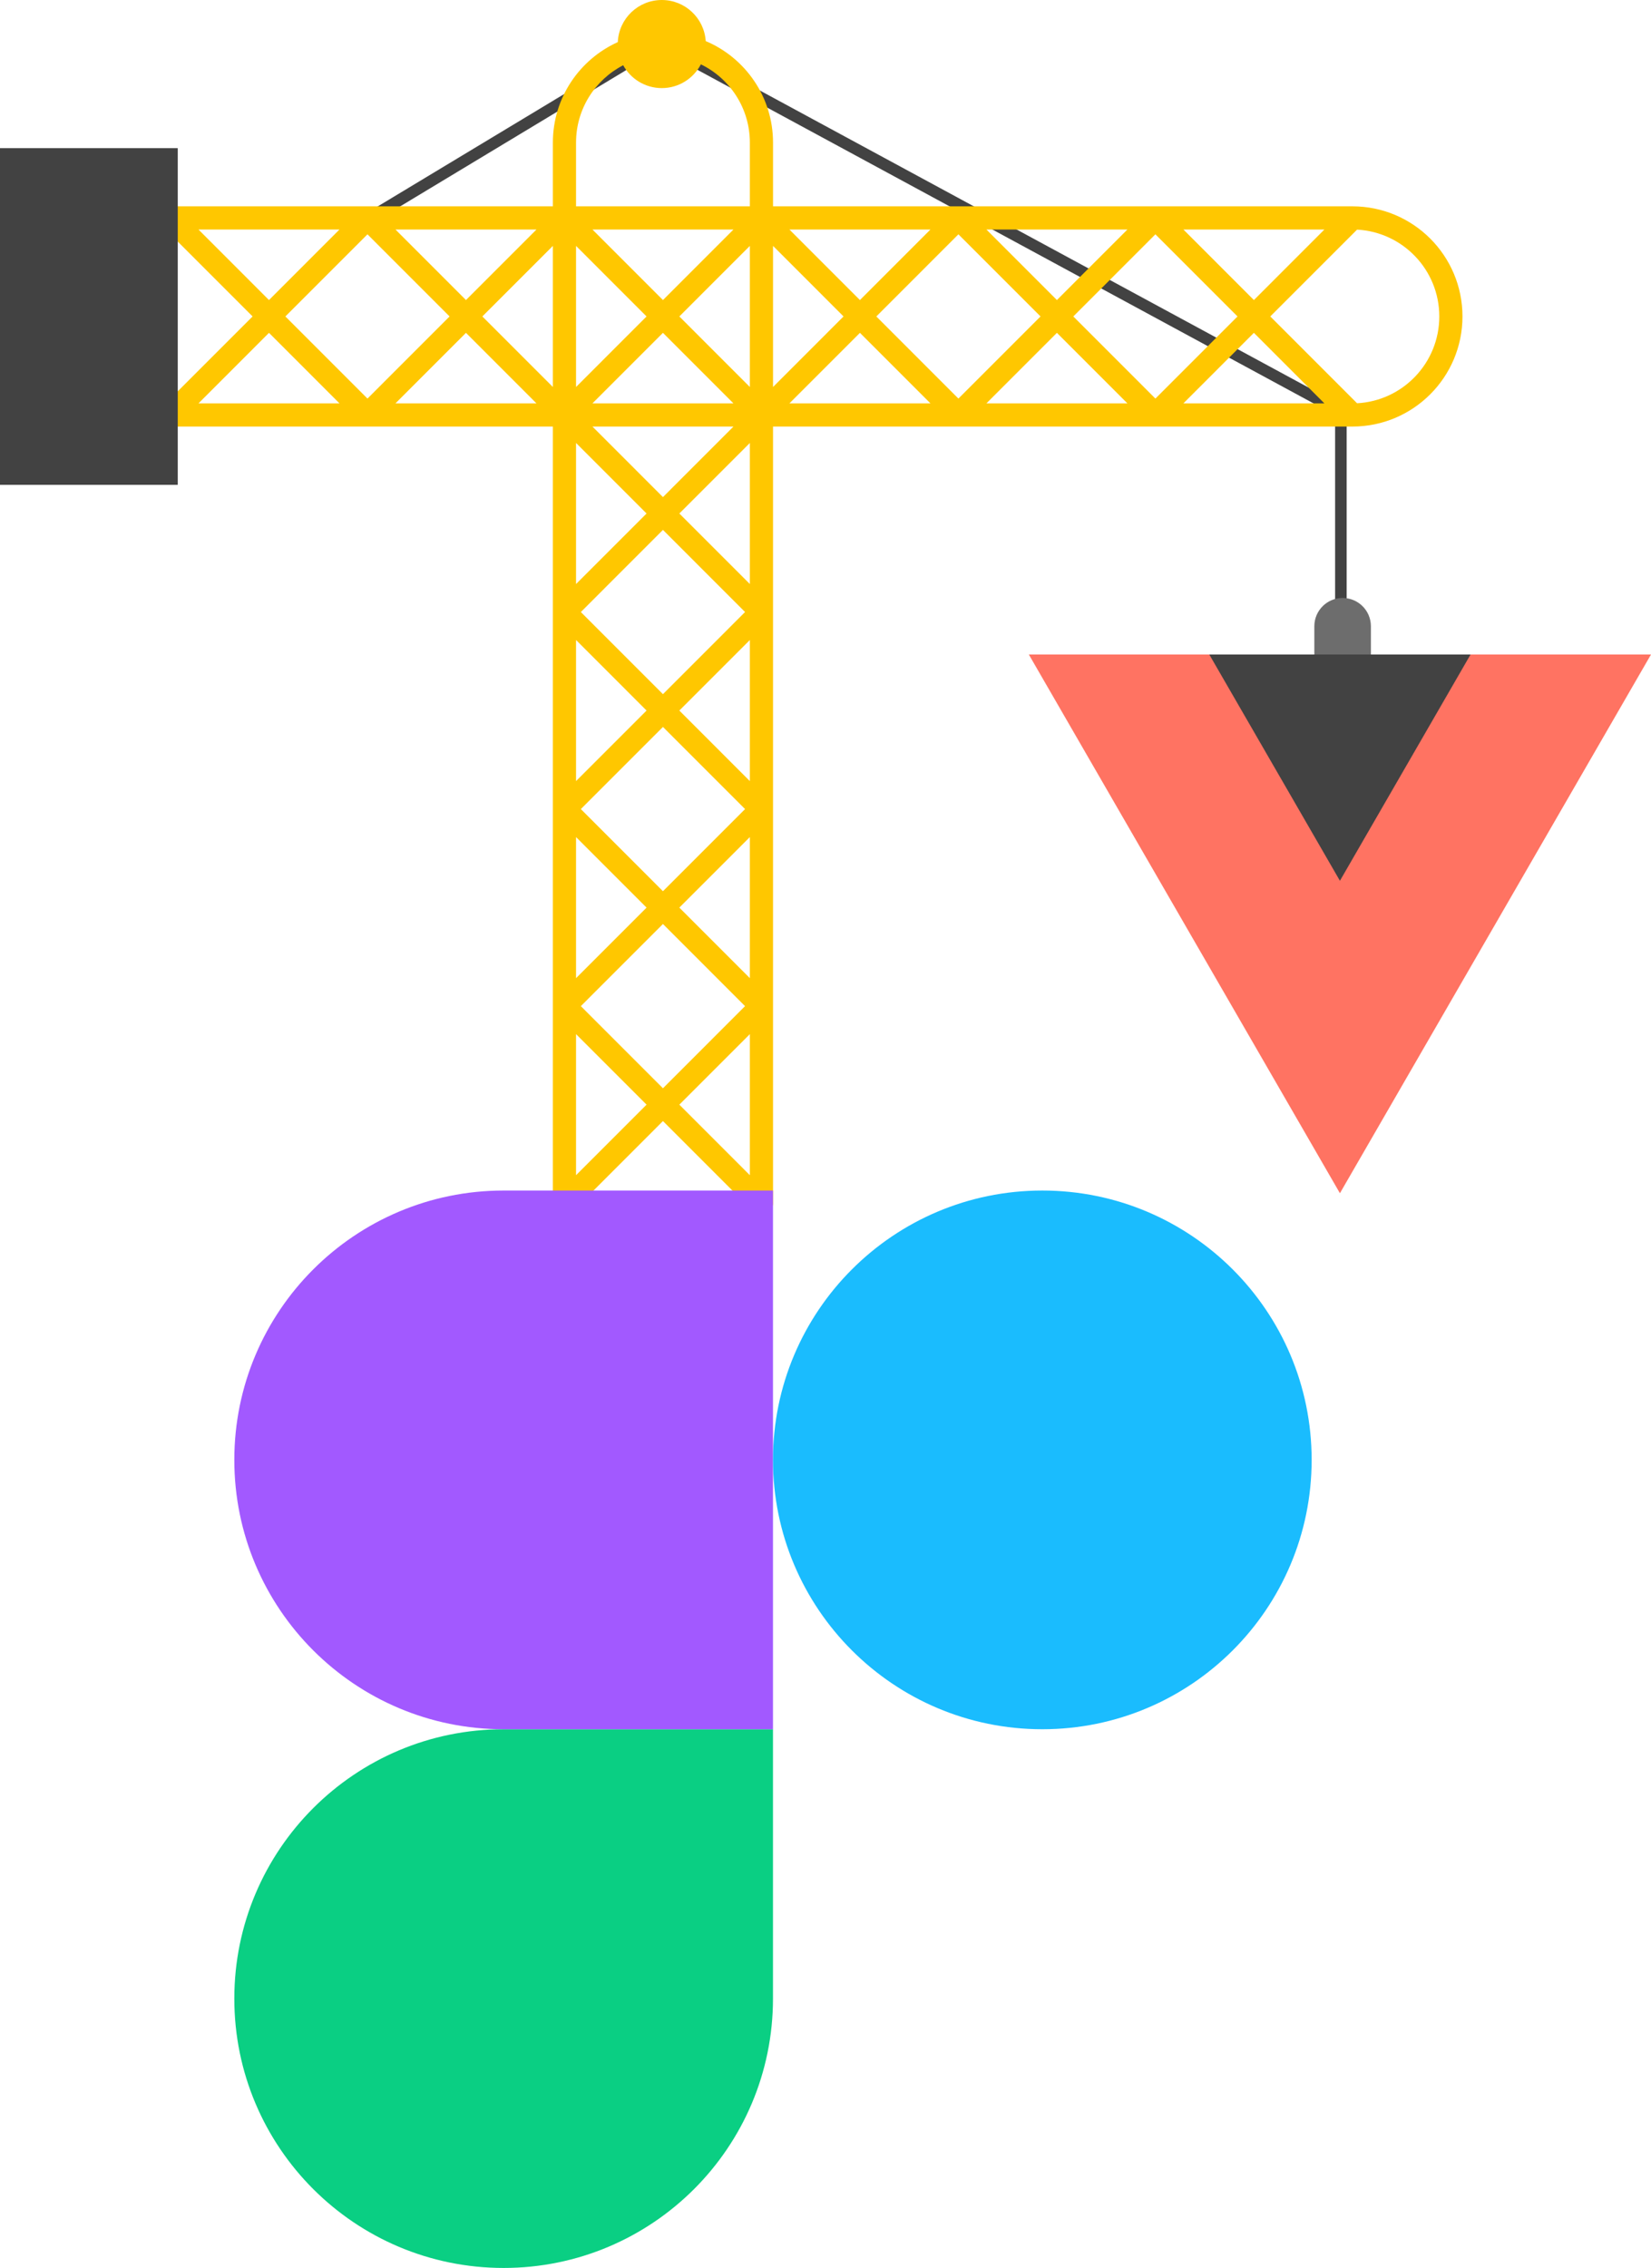 <svg width="613" height="842" viewBox="0 0 613 842" fill="none" xmlns="http://www.w3.org/2000/svg">
<g clip-path="url(#clip0)">
<path fill-rule="evenodd" clip-rule="evenodd" d="M245 13.5L500 151.543V227H495.709V154.096L245.097 18.429L137.191 83.484L135 79.797L245 13.5Z" fill="#424242"/>
<path d="M498.5 222C504.299 222 509 226.701 509 232.5L509 243L488 243L488 232.5C488 226.701 492.701 222 498.5 222V222Z" fill="#6D6D6D"/>
<path fill-rule="evenodd" clip-rule="evenodd" d="M262.029 15.251C276.712 21.451 287.018 35.988 287.018 52.932V76.601L428.964 76.601L428.992 76.601L429.018 76.601L502.129 76.601C524.701 76.601 543 94.905 543 117.484C543 140.063 524.701 158.366 502.129 158.366H287.018V446.697C287.018 447.765 286.623 448.833 285.833 449.662C285.821 449.675 285.809 449.687 285.797 449.7C285.784 449.713 285.771 449.726 285.758 449.74C285.653 449.845 285.544 449.943 285.431 450.035C285.105 450.301 284.748 450.512 284.375 450.668C283.864 450.882 283.304 451 282.716 451C281.63 451 280.545 450.592 279.709 449.775C279.696 449.762 279.683 449.749 279.669 449.735L246.147 416.203L212.62 449.74C211.796 450.564 210.721 450.984 209.641 451C209.62 451 209.599 451 209.578 451C209.429 451 209.283 450.992 209.138 450.978C208.788 450.942 208.45 450.865 208.13 450.75C208.053 450.723 207.978 450.693 207.903 450.662C207.406 450.452 206.941 450.145 206.536 449.74C206.123 449.327 205.812 448.851 205.602 448.344C205.392 447.836 205.276 447.28 205.276 446.697V158.366H63.302C61.562 158.366 59.993 157.318 59.328 155.71C58.662 154.102 59.03 152.251 60.26 151.02L93.787 117.484L60.261 83.948C59.03 82.717 58.662 80.866 59.328 79.258C59.994 77.65 61.563 76.601 63.303 76.601L136.405 76.601C136.428 76.601 136.452 76.601 136.475 76.601L205.276 76.601V52.932C205.276 36.329 215.171 22.037 229.384 15.635C229.759 6.937 236.928 0 245.717 0C254.376 0 261.462 6.733 262.029 15.251ZM245.717 32.706C252.03 32.706 257.508 29.127 260.231 23.886C270.994 29.117 278.413 40.158 278.413 52.932V76.601L213.88 76.601V52.932C213.88 40.428 220.989 29.585 231.384 24.225C234.165 29.28 239.541 32.706 245.717 32.706ZM246.147 111.398L219.965 85.208L272.329 85.208L246.147 111.398ZM503.865 149.714C520.878 148.811 534.396 134.727 534.396 117.484C534.396 100.241 520.878 86.156 503.865 85.254L471.644 117.484L503.865 149.714ZM252.231 117.484L278.413 91.294V143.673L252.231 117.484ZM287.018 91.294V143.674L313.2 117.484L287.018 91.294ZM246.147 123.57L272.329 149.76H219.964L246.147 123.57ZM246.147 184.556L272.329 158.366H219.964L246.147 184.556ZM240.063 117.484L213.88 143.674V91.294L240.063 117.484ZM205.276 143.674V91.294L179.093 117.484L205.276 143.674ZM213.88 164.452V216.832L240.063 190.642L213.88 164.452ZM246.147 196.728L215.662 227.221L246.147 257.715L276.631 227.221L246.147 196.728ZM240.063 263.801L213.88 237.611V289.99L240.063 263.801ZM213.88 310.769V363.149L240.063 336.959L213.88 310.769ZM246.147 330.873L215.662 300.38L246.147 269.887L276.631 300.38L246.147 330.873ZM246.147 343.045L215.662 373.538L246.147 404.031L276.631 373.538L246.147 343.045ZM252.231 410.117L278.413 436.307V383.928L252.231 410.117ZM240.063 410.117L213.88 383.928V436.307L240.063 410.117ZM252.231 336.959L278.413 310.769V363.149L252.231 336.959ZM278.413 289.99L252.231 263.801L278.413 237.611V289.99ZM252.231 190.642L278.413 164.452V216.832L252.231 190.642ZM465.56 111.398L491.742 85.208L439.378 85.208L465.56 111.398ZM418.605 85.208L366.24 85.208L392.422 111.398L418.605 85.208ZM398.507 117.484L428.991 86.991L459.476 117.484L428.991 147.977L398.507 117.484ZM386.338 117.484L355.853 86.991L325.369 117.484L355.853 147.977L386.338 117.484ZM319.285 111.398L345.467 85.208L293.102 85.208L319.285 111.398ZM173.009 111.398L199.192 85.208L146.827 85.208L173.009 111.398ZM126.053 85.208L73.689 85.208L99.871 111.398L126.053 85.208ZM105.956 117.484L136.44 86.991L166.925 117.484L136.44 147.977L105.956 117.484ZM99.871 123.57L73.689 149.76H126.054L99.871 123.57ZM146.827 149.76L173.009 123.57L199.191 149.76H146.827ZM293.102 149.76L319.285 123.57L345.467 149.76H293.102ZM392.422 123.57L418.605 149.76H366.24L392.422 123.57ZM439.378 149.76L465.56 123.57L491.742 149.76H439.378Z" fill="#FFC700"/>
<path d="M87 742C87 686.772 131.772 642 187 642H287V742C287 797.228 242.228 842 187 842V842C131.772 842 87 797.228 87 742V742Z" fill="#0ACF83"/>
<path d="M87 542C87 486.772 131.772 442 187 442H287V642H187C131.772 642 87 597.228 87 542V542Z" fill="#A259FF"/>
<path d="M287 542C287 486.772 331.772 442 387 442V442C442.228 442 487 486.772 487 542V542C487 597.228 442.228 642 387 642V642C331.772 642 287 597.228 287 542V542Z" fill="#1ABCFE"/>
<rect y="55" width="66" height="125" fill="#424242"/>
<path d="M613 243L382 243L497.5 443L613 243Z" fill="#FF7362"/>
<path d="M546 243L449 243L497.5 327L546 243Z" fill="#424242"/>
</g>
</svg>
